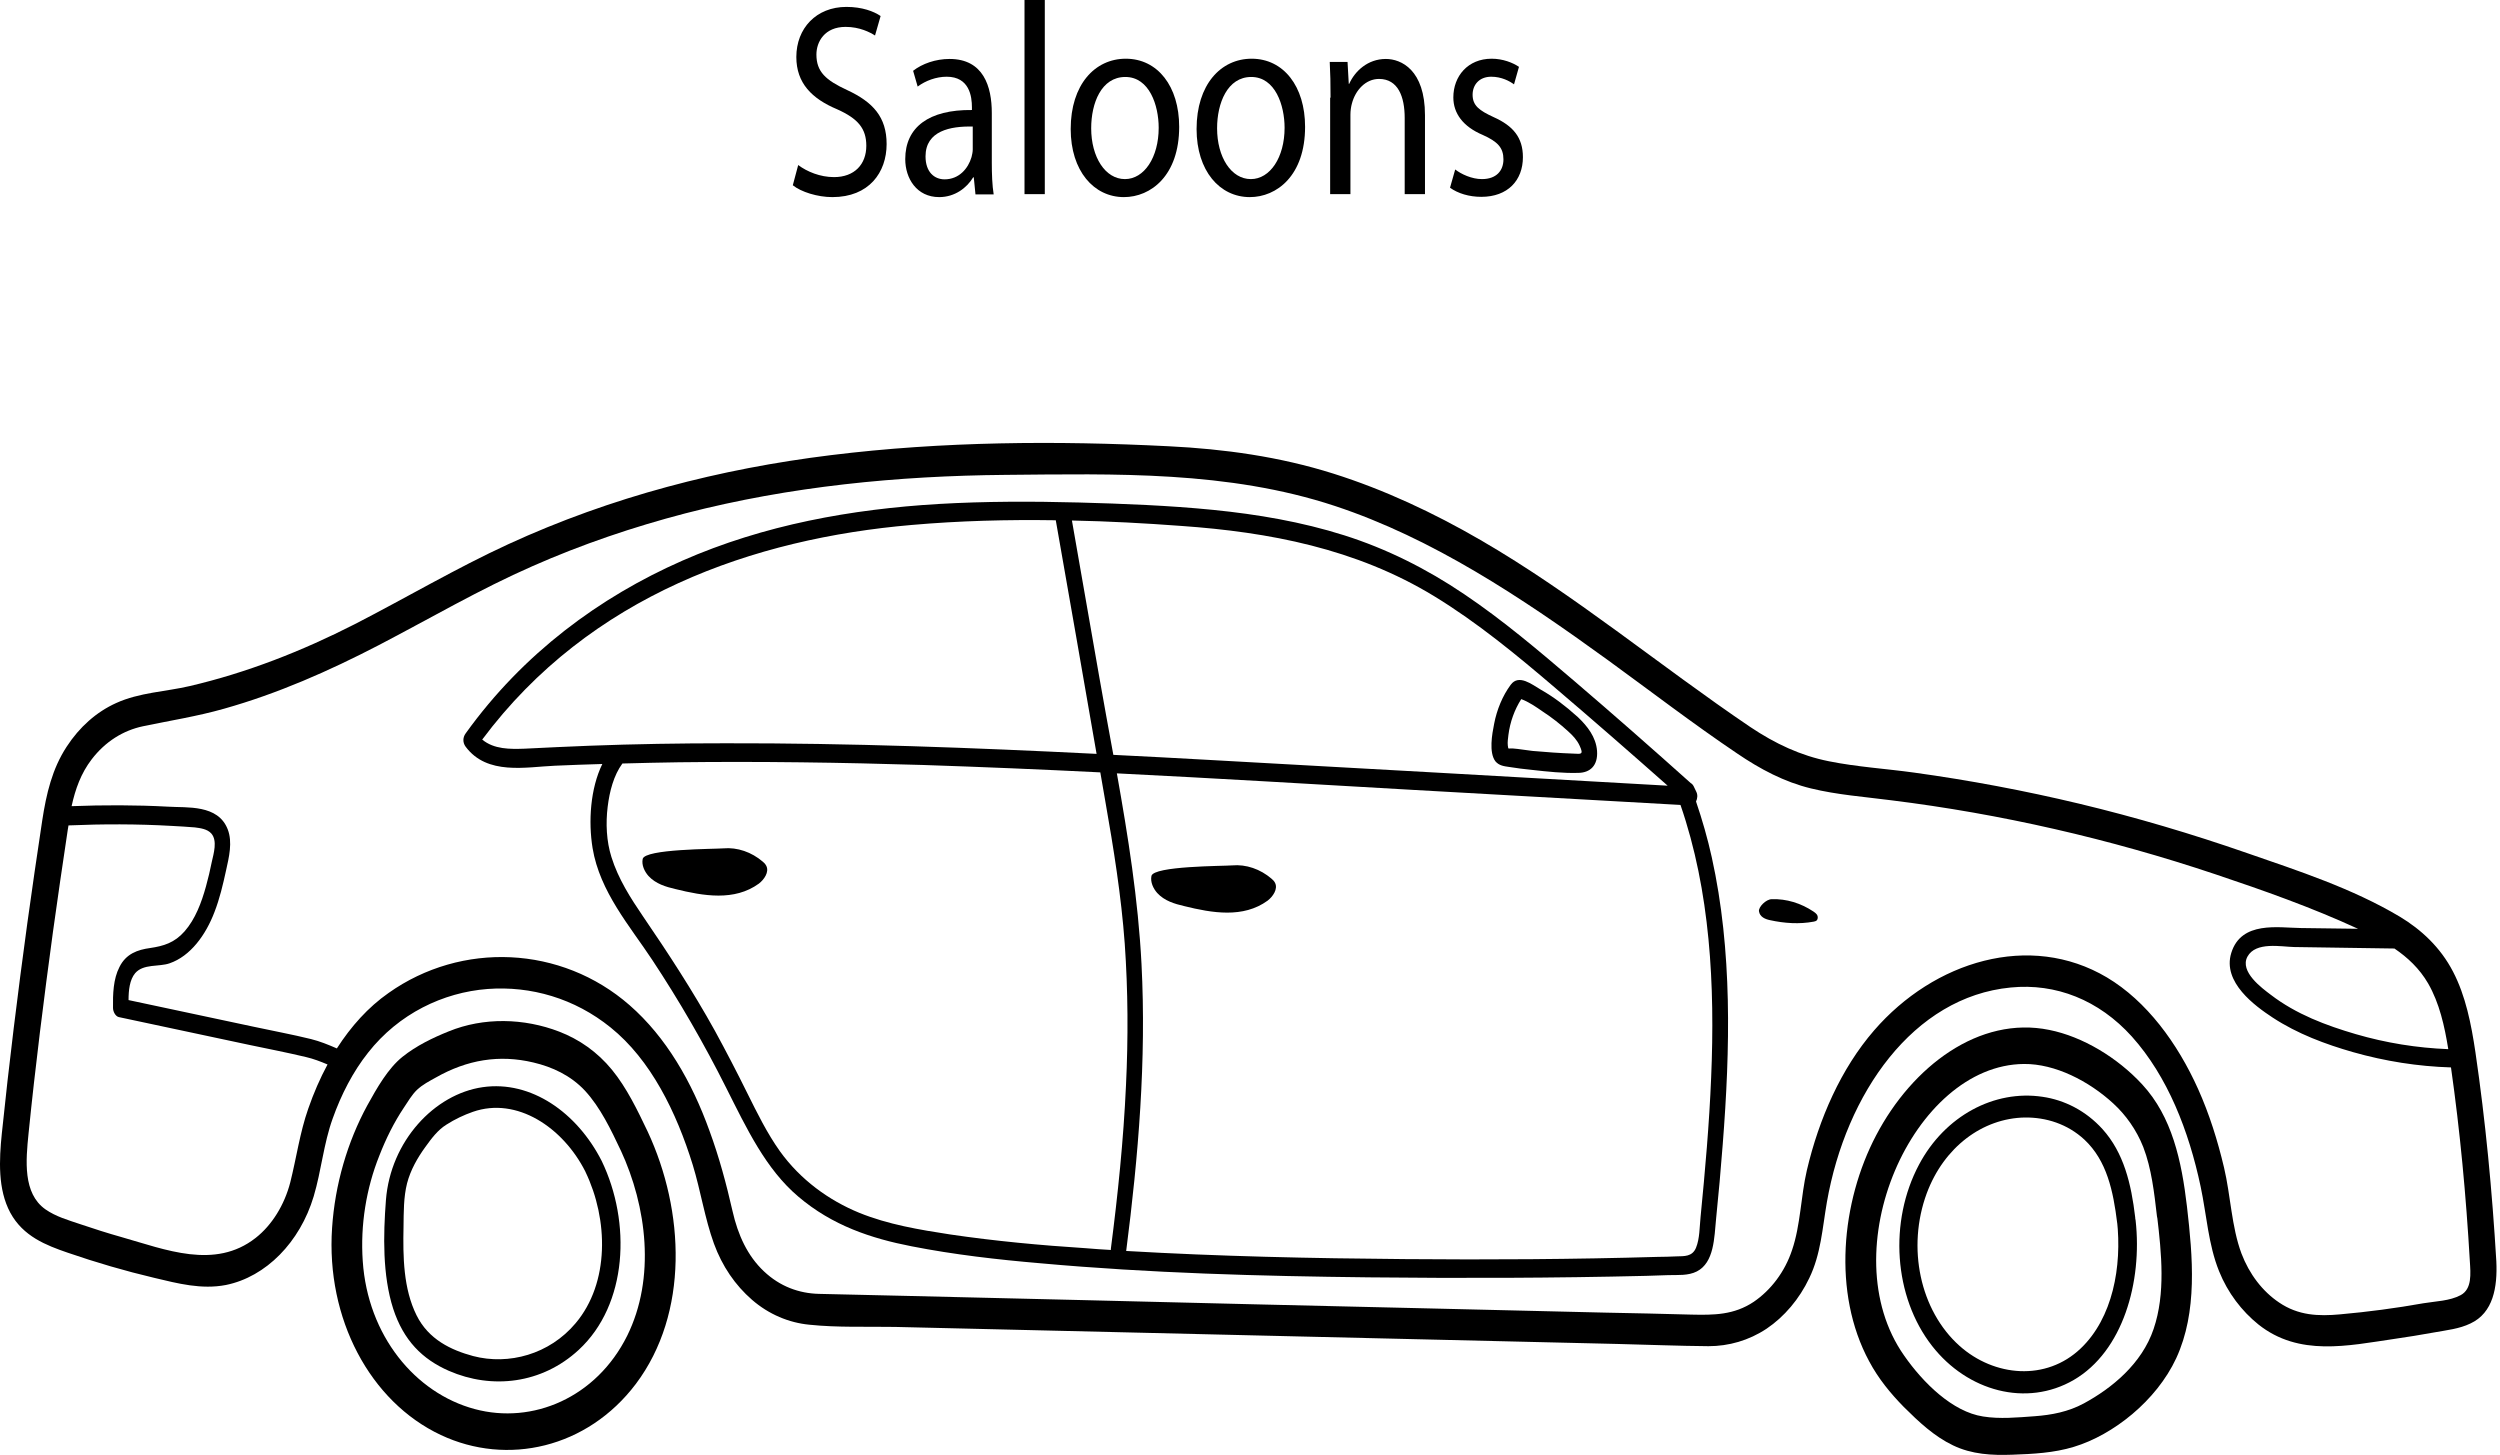 <svg width="122" height="71" viewBox="0 0 122 71" fill="none" xmlns="http://www.w3.org/2000/svg">
<path d="M106.724 58.88C106.461 56.641 105.997 54.498 104.541 52.921C103.329 51.608 101.631 50.585 100.004 50.26C96.589 49.562 93.325 52.03 91.557 55.401C89.849 58.651 89.415 63.093 91.213 66.428C91.668 67.282 92.254 67.993 92.901 68.655C93.638 69.389 94.396 70.099 95.306 70.533C96.225 70.978 97.216 71.026 98.196 70.99C99.196 70.954 100.227 70.906 101.207 70.605C103.117 70.027 105.229 68.366 106.199 66.283C107.249 64.008 107.007 61.336 106.724 58.88C106.663 58.398 106.148 58.133 105.794 58.254C105.36 58.398 105.208 58.88 105.269 59.361C105.481 61.155 105.683 63.129 105.097 64.851C104.521 66.56 103.046 67.752 101.692 68.486C100.934 68.896 100.116 69.052 99.287 69.112C98.458 69.172 97.589 69.257 96.771 69.124C95.285 68.896 93.851 67.487 92.921 66.151C89.334 61.047 93.356 51.958 98.772 51.922C100.287 51.909 101.934 52.752 103.127 53.848C103.743 54.413 104.258 55.136 104.592 55.978C104.996 57.026 105.128 58.218 105.259 59.349C105.32 59.831 105.835 60.096 106.189 59.975C106.633 59.843 106.785 59.361 106.724 58.88Z" fill="black"/>
<path d="M104.198 59.409C104.006 57.772 103.642 56.255 102.601 55.1C101.793 54.209 100.752 53.679 99.671 53.523C97.327 53.173 94.912 54.45 93.649 56.833C92.173 59.602 92.406 63.274 94.285 65.681C96.013 67.896 98.893 68.679 101.197 67.343C103.602 65.946 104.552 62.551 104.218 59.554C104.147 58.868 103.228 58.868 103.309 59.554C103.561 61.817 103.097 64.321 101.54 65.802C99.853 67.415 97.317 67.186 95.629 65.681C93.689 63.948 93.052 60.878 94.022 58.242C94.861 55.978 96.751 54.57 98.812 54.534C99.843 54.522 100.894 54.847 101.722 55.617C102.814 56.641 103.127 58.121 103.319 59.686C103.4 60.385 104.279 60.096 104.198 59.409Z" fill="black"/>
<path d="M31.606 55.22C31.1 54.161 30.585 53.089 29.868 52.21C29.15 51.331 28.261 50.718 27.291 50.344C25.573 49.682 23.603 49.634 21.895 50.332C21.117 50.645 20.319 51.031 19.642 51.572C18.934 52.138 18.389 53.101 17.924 53.944C16.954 55.726 16.348 57.796 16.206 59.915C15.903 64.345 18.055 68.402 21.511 70.027C24.755 71.556 28.665 70.665 31.03 67.535C33.627 64.08 33.414 59.096 31.606 55.22C31.131 54.197 29.827 55.112 30.292 56.135C31.565 58.88 32 62.371 30.605 65.188C29.1 68.209 25.988 69.522 23.168 68.763C20.248 67.981 17.944 65.164 17.702 61.54C17.58 59.782 17.873 57.989 18.51 56.4C18.833 55.569 19.227 54.775 19.702 54.064C19.894 53.775 20.107 53.414 20.349 53.185C20.612 52.933 20.965 52.752 21.268 52.584C22.794 51.717 24.361 51.452 26.028 51.849C26.947 52.066 27.847 52.475 28.554 53.234C29.302 54.052 29.807 55.112 30.302 56.159C30.777 57.146 32.091 56.231 31.606 55.22Z" fill="black"/>
<path d="M29.362 56.653C28.16 54.293 25.917 52.716 23.562 53.053C21.198 53.39 19.056 55.689 18.833 58.567C18.702 60.276 18.662 62.226 19.187 63.864C19.692 65.416 20.612 66.331 21.905 66.897C24.007 67.812 26.442 67.535 28.241 65.874C30.636 63.659 30.807 59.65 29.362 56.653C29.069 56.05 28.281 56.592 28.574 57.194C29.686 59.506 29.756 62.599 28.089 64.574C26.816 66.091 24.825 66.632 23.087 66.175C22.016 65.886 20.915 65.368 20.329 64.189C19.682 62.888 19.662 61.335 19.692 59.867C19.702 59.157 19.692 58.434 19.864 57.748C20.036 57.086 20.379 56.496 20.753 55.978C21.066 55.545 21.36 55.148 21.784 54.883C22.198 54.618 22.633 54.413 23.077 54.257C25.22 53.51 27.473 55.015 28.564 57.17C28.877 57.796 29.666 57.254 29.362 56.653Z" fill="black"/>
<path d="M121.821 61.552C121.618 58.133 121.295 54.715 120.8 51.344C120.598 49.983 120.325 48.599 119.709 47.419C119.092 46.227 118.152 45.361 117.112 44.735C114.788 43.35 112.15 42.495 109.654 41.629C106.956 40.69 104.228 39.883 101.47 39.221C98.802 38.583 96.114 38.077 93.416 37.704C92.032 37.512 90.627 37.427 89.253 37.15C87.869 36.874 86.636 36.296 85.413 35.477C80.998 32.492 76.824 29 72.247 26.352C69.943 25.016 67.548 23.896 65.073 23.114C62.445 22.283 59.737 21.91 57.029 21.777C51.562 21.5 46.005 21.537 40.548 22.211C35.173 22.873 29.858 24.233 24.805 26.557C22.269 27.724 19.824 29.169 17.318 30.457C14.721 31.781 12.043 32.829 9.264 33.479C8.082 33.756 6.799 33.792 5.667 34.309C4.707 34.743 3.878 35.477 3.252 36.44C2.545 37.524 2.262 38.727 2.059 40.052C1.807 41.713 1.564 43.386 1.332 45.06C0.867 48.467 0.443 51.885 0.089 55.316C-0.042 56.605 -0.113 58.037 0.503 59.181C1.13 60.336 2.251 60.77 3.302 61.131C4.697 61.612 6.101 62.022 7.526 62.359C8.688 62.636 9.83 62.937 11.022 62.708C12.983 62.311 14.64 60.613 15.307 58.386C15.681 57.134 15.792 55.81 16.236 54.582C16.651 53.414 17.227 52.295 17.964 51.368C19.46 49.466 21.622 48.43 23.795 48.262C25.907 48.105 28.039 48.719 29.797 50.14C31.757 51.717 33.01 54.269 33.809 56.857C34.192 58.109 34.395 59.458 34.839 60.685C35.243 61.793 35.88 62.72 36.698 63.43C37.517 64.141 38.497 64.55 39.497 64.646C40.882 64.791 42.296 64.73 43.681 64.754C55.433 65.031 67.174 65.308 78.926 65.585C80.411 65.621 81.897 65.681 83.372 65.694C84.362 65.694 85.343 65.417 86.212 64.839C87.07 64.261 87.808 63.394 88.293 62.371C88.859 61.203 88.93 59.951 89.152 58.663C90.082 53.354 93.366 48.647 98.125 48.19C100.318 47.973 102.419 48.792 104.036 50.585C105.784 52.535 106.815 55.184 107.391 57.905C107.684 59.289 107.765 60.734 108.29 62.034C108.715 63.093 109.402 63.984 110.21 64.634C112.191 66.211 114.586 65.669 116.809 65.344C117.475 65.248 118.142 65.14 118.809 65.019C119.395 64.911 120.012 64.851 120.557 64.586C121.669 64.068 121.881 62.816 121.821 61.552ZM118.496 47.997C119.042 48.948 119.294 50.068 119.476 51.199C117.95 51.139 116.445 50.898 114.959 50.465C113.525 50.044 112.059 49.502 110.806 48.539C110.392 48.226 109.281 47.419 109.675 46.685C110.079 45.938 111.332 46.203 111.948 46.215C113.585 46.239 115.212 46.264 116.849 46.288C117.486 46.721 118.072 47.263 118.496 47.997ZM15.044 54.1C14.63 55.28 14.468 56.496 14.165 57.7C13.882 58.795 13.276 59.783 12.477 60.409C10.487 61.974 8.062 60.974 5.94 60.373C5.253 60.18 4.576 59.963 3.899 59.734C3.333 59.542 2.726 59.373 2.211 59.012C1.11 58.23 1.261 56.629 1.393 55.316C1.726 52.018 2.14 48.743 2.585 45.469C2.817 43.796 3.06 42.134 3.312 40.461C3.323 40.401 3.333 40.341 3.343 40.28C5.02 40.208 6.698 40.208 8.375 40.304C8.749 40.329 9.133 40.341 9.507 40.377C9.769 40.413 10.113 40.449 10.315 40.678C10.618 41.027 10.426 41.653 10.335 42.062C10.254 42.459 10.164 42.857 10.052 43.254C9.83 44.06 9.527 44.855 9.012 45.445C8.516 46.011 7.981 46.167 7.324 46.264C6.718 46.348 6.152 46.54 5.829 47.191C5.525 47.78 5.505 48.515 5.515 49.189C5.515 49.369 5.637 49.598 5.798 49.634C7.93 50.092 10.052 50.537 12.184 50.995C13.104 51.187 14.024 51.368 14.933 51.584C15.297 51.669 15.64 51.801 15.984 51.946C15.62 52.62 15.307 53.342 15.044 54.1ZM120.083 63.202C119.547 63.49 118.84 63.502 118.264 63.599C116.91 63.84 115.556 64.02 114.191 64.141C113.141 64.237 112.16 64.201 111.221 63.563C110.412 63.021 109.766 62.178 109.382 61.167C108.897 59.867 108.856 58.338 108.533 56.978C108.22 55.654 107.815 54.365 107.27 53.15C106.259 50.898 104.754 48.852 102.814 47.696C99.055 45.469 94.386 46.901 91.456 50.284C89.849 52.138 88.768 54.582 88.172 57.122C87.879 58.386 87.869 59.783 87.454 60.998C87.101 62.07 86.414 62.961 85.585 63.527C84.615 64.177 83.625 64.177 82.543 64.153C81.139 64.116 79.734 64.08 78.33 64.056C75.48 63.984 72.641 63.924 69.791 63.852C64.102 63.719 58.403 63.587 52.714 63.442C49.865 63.37 47.025 63.31 44.176 63.238C42.771 63.202 41.367 63.177 39.962 63.141C38.992 63.117 38.063 62.78 37.285 62.046C36.476 61.287 36.011 60.264 35.749 59.108C35.445 57.772 35.092 56.46 34.627 55.196C33.768 52.8 32.505 50.609 30.727 49.056C27.382 46.131 22.521 45.938 18.965 48.455C17.964 49.153 17.126 50.092 16.439 51.163C16.024 50.983 15.61 50.814 15.175 50.706C14.246 50.477 13.316 50.308 12.376 50.104C10.345 49.67 8.304 49.237 6.273 48.804C6.273 48.334 6.324 47.816 6.596 47.491C7.001 47.022 7.759 47.191 8.274 47.01C9.294 46.661 10.042 45.626 10.467 44.506C10.719 43.856 10.881 43.17 11.033 42.471C11.174 41.833 11.356 41.099 11.113 40.473C10.638 39.245 9.123 39.426 8.193 39.365C6.627 39.281 5.061 39.281 3.494 39.341C3.676 38.511 3.949 37.74 4.475 37.054C5.141 36.187 6.01 35.646 6.98 35.441C8.304 35.164 9.618 34.959 10.931 34.586C13.538 33.852 16.034 32.756 18.49 31.48C20.986 30.18 23.431 28.748 25.987 27.628C28.413 26.557 30.908 25.714 33.445 25.052C38.568 23.728 43.822 23.222 49.056 23.174C54.422 23.126 59.929 22.969 65.143 24.691C69.913 26.268 74.248 29.157 78.451 32.203C80.553 33.731 82.624 35.321 84.767 36.765C85.898 37.536 87.081 38.162 88.374 38.475C89.657 38.788 90.981 38.884 92.284 39.053C97.63 39.715 102.935 40.931 108.108 42.664C110.443 43.447 112.797 44.277 115.071 45.325C114.141 45.312 113.211 45.3 112.282 45.288C111.19 45.276 109.371 44.927 108.886 46.504C108.442 47.937 110.049 49.093 110.907 49.658C112.12 50.453 113.484 50.959 114.828 51.344C116.394 51.789 118.001 52.042 119.608 52.09C120.052 55.208 120.345 58.362 120.527 61.528C120.568 62.166 120.638 62.901 120.083 63.202Z" fill="black"/>
<path d="M82.766 39.113C82.837 38.968 82.857 38.788 82.776 38.631C82.736 38.547 82.695 38.462 82.655 38.378C82.614 38.294 82.564 38.246 82.503 38.21C80.634 36.536 78.744 34.875 76.844 33.25C75.096 31.757 73.338 30.264 71.459 29C69.609 27.748 67.649 26.773 65.598 26.123C63.506 25.461 61.364 25.1 59.212 24.883C57.029 24.666 54.836 24.582 52.644 24.522C50.36 24.462 48.076 24.462 45.803 24.594C41.559 24.847 37.295 25.605 33.293 27.363C29.271 29.133 25.523 31.89 22.724 35.79C22.582 35.983 22.572 36.235 22.724 36.44C23.774 37.849 25.674 37.427 27.079 37.367C27.847 37.331 28.625 37.307 29.393 37.283C28.807 38.487 28.706 40.088 28.918 41.388C29.271 43.519 30.747 45.204 31.828 46.841C33.142 48.828 34.354 50.922 35.446 53.101C36.436 55.063 37.365 57.05 38.962 58.398C40.619 59.807 42.509 60.433 44.479 60.818C46.561 61.227 48.672 61.468 50.774 61.648C56.11 62.13 61.465 62.275 66.811 62.335C71.317 62.383 75.824 62.371 80.331 62.262C80.694 62.25 81.058 62.238 81.422 62.226C81.877 62.214 82.382 62.262 82.806 62.046C83.655 61.612 83.655 60.397 83.746 59.469C83.867 58.266 83.978 57.062 84.069 55.846C84.433 51.187 84.544 46.396 83.534 41.833C83.332 40.918 83.069 40.003 82.766 39.113ZM57.656 25.666C61.91 25.967 66.164 26.761 69.993 29.097C72.085 30.373 74.015 31.962 75.915 33.587C77.754 35.152 79.573 36.741 81.382 38.342C73.884 37.921 66.396 37.487 58.898 37.078C57.373 36.994 55.857 36.91 54.331 36.837C54.099 35.573 53.866 34.297 53.644 33.033C53.199 30.493 52.755 27.953 52.31 25.401C54.099 25.437 55.877 25.533 57.656 25.666ZM25.593 36.536C24.896 36.56 24.108 36.572 23.532 36.091C28.797 29.037 36.81 26.28 44.489 25.618C46.823 25.413 49.178 25.353 51.522 25.389C52.189 29.193 52.856 32.985 53.513 36.789C47.48 36.488 41.448 36.26 35.405 36.272C33.192 36.272 30.979 36.308 28.766 36.392C27.715 36.428 26.654 36.488 25.593 36.536ZM46.359 60.24C44.873 60.011 43.337 59.758 41.923 59.181C40.457 58.579 39.063 57.58 38.053 56.171C37.436 55.304 36.951 54.317 36.466 53.342C35.961 52.319 35.435 51.307 34.89 50.308C33.809 48.358 32.616 46.528 31.373 44.71C30.777 43.832 30.171 42.893 29.837 41.821C29.595 41.051 29.554 40.184 29.655 39.365C29.746 38.619 29.948 37.837 30.373 37.259C31.292 37.235 32.212 37.211 33.132 37.199C37.103 37.15 41.074 37.211 45.045 37.331C47.925 37.427 50.815 37.548 53.695 37.692C53.775 38.162 53.856 38.619 53.937 39.089C54.341 41.388 54.715 43.699 54.887 46.047C55.049 48.346 55.059 50.669 54.948 52.969C54.826 55.641 54.553 58.29 54.21 60.938C54.21 60.962 54.21 60.974 54.21 60.998C53.806 60.974 53.412 60.95 53.007 60.914C50.774 60.77 48.561 60.565 46.359 60.24ZM83.504 52.584C83.412 54.859 83.21 57.122 82.988 59.385C82.938 59.867 82.948 60.445 82.766 60.89C82.584 61.336 82.18 61.299 81.816 61.311C81.513 61.323 81.2 61.336 80.896 61.336C76.784 61.456 72.661 61.48 68.549 61.444C64.022 61.408 59.485 61.311 54.958 61.047C55.554 56.412 55.948 51.729 55.705 47.034C55.544 43.904 55.049 40.81 54.503 37.74C59.323 37.981 64.143 38.27 68.963 38.547C73.308 38.788 77.663 39.04 82.008 39.281C83.463 43.495 83.695 48.093 83.504 52.584Z" fill="black"/>
<path d="M62.051 42.881C61.505 42.411 60.808 42.17 60.131 42.231C59.697 42.267 56.291 42.255 56.19 42.748C56.13 43.049 56.281 43.362 56.473 43.579C56.827 43.964 57.322 44.109 57.787 44.217C59.151 44.554 60.667 44.819 61.859 43.952C62.112 43.759 62.374 43.386 62.223 43.085C62.182 43.001 62.122 42.941 62.051 42.881Z" fill="black"/>
<path d="M37.224 42.05C36.678 41.581 35.981 41.34 35.304 41.4C34.87 41.436 31.464 41.424 31.363 41.918C31.302 42.218 31.454 42.532 31.646 42.748C32 43.133 32.495 43.278 32.96 43.386C34.324 43.723 35.84 43.988 37.032 43.121C37.285 42.929 37.547 42.556 37.396 42.255C37.345 42.158 37.285 42.098 37.224 42.05Z" fill="black"/>
<path d="M88.495 44.482C87.879 44.072 87.171 43.856 86.464 43.88C86.181 43.88 85.807 44.265 85.838 44.47C85.878 44.746 86.141 44.855 86.373 44.903C87.081 45.059 87.808 45.108 88.515 44.975C88.566 44.963 88.627 44.951 88.667 44.903C88.718 44.843 88.718 44.722 88.677 44.65C88.627 44.578 88.566 44.53 88.495 44.482Z" fill="black"/>
<path d="M73.641 37.427C74.015 37.487 74.389 37.535 74.773 37.572C75.521 37.656 76.289 37.74 77.037 37.716C77.592 37.704 77.986 37.367 77.936 36.645C77.885 35.959 77.451 35.429 77.026 35.02C77.016 35.008 76.996 34.995 76.986 34.983C76.976 34.971 76.966 34.959 76.945 34.947C76.4 34.454 75.814 34.008 75.197 33.659C74.763 33.406 74.116 32.877 73.722 33.418C73.328 33.948 73.045 34.634 72.914 35.321C72.813 35.826 72.651 36.717 72.974 37.15C73.156 37.367 73.399 37.391 73.641 37.427ZM73.611 35.862C73.692 35.224 73.914 34.622 74.237 34.117C74.601 34.249 74.965 34.502 75.278 34.719C75.723 35.008 76.137 35.333 76.531 35.694C76.743 35.886 76.956 36.103 77.087 36.392C77.299 36.849 77.138 36.789 76.804 36.777C76.127 36.753 75.45 36.705 74.783 36.645C74.46 36.609 74.136 36.548 73.813 36.524C73.591 36.512 73.611 36.596 73.581 36.38C73.561 36.223 73.591 36.031 73.611 35.862Z" fill="black"/>
<path d="M38.952 8.054C39.386 8.379 40.023 8.643 40.7 8.643C41.7 8.643 42.276 8.017 42.276 7.115C42.276 6.272 41.872 5.79 40.852 5.333C39.619 4.815 38.861 4.057 38.861 2.781C38.861 1.384 39.831 0.337 41.306 0.337C42.074 0.337 42.64 0.554 42.974 0.782L42.701 1.733C42.458 1.577 41.953 1.312 41.266 1.312C40.235 1.312 39.841 2.046 39.841 2.66C39.841 3.503 40.296 3.912 41.337 4.394C42.61 4.984 43.267 5.718 43.267 7.03C43.267 8.415 42.408 9.619 40.619 9.619C39.892 9.619 39.093 9.366 38.689 9.041L38.952 8.054Z" fill="black"/>
<path d="M47.602 9.474L47.521 8.655H47.49C47.187 9.161 46.601 9.619 45.833 9.619C44.732 9.619 44.176 8.704 44.176 7.765C44.176 6.2 45.338 5.345 47.43 5.369V5.237C47.43 4.707 47.309 3.744 46.197 3.744C45.692 3.744 45.166 3.936 44.782 4.225L44.56 3.455C45.005 3.106 45.661 2.877 46.338 2.877C47.996 2.877 48.4 4.225 48.4 5.513V7.933C48.4 8.499 48.42 9.041 48.491 9.486H47.602V9.474ZM47.46 6.176C46.389 6.152 45.166 6.38 45.166 7.632C45.166 8.391 45.591 8.752 46.096 8.752C46.803 8.752 47.248 8.222 47.41 7.668C47.44 7.548 47.47 7.416 47.47 7.295V6.176H47.46Z" fill="black"/>
<path d="M49.996 -0H50.986V9.474H49.996V-0Z" fill="black"/>
<path d="M57.544 6.188C57.544 8.571 56.16 9.619 54.846 9.619C53.381 9.619 52.25 8.342 52.25 6.296C52.25 4.129 53.432 2.865 54.938 2.865C56.494 2.865 57.544 4.213 57.544 6.188ZM53.25 6.26C53.25 7.668 53.937 8.74 54.897 8.74C55.837 8.74 56.544 7.68 56.544 6.236C56.544 5.14 56.089 3.756 54.917 3.756C53.745 3.756 53.25 5.032 53.25 6.26Z" fill="black"/>
<path d="M63.688 6.188C63.688 8.571 62.304 9.619 60.99 9.619C59.525 9.619 58.393 8.342 58.393 6.296C58.393 4.129 59.575 2.865 61.081 2.865C62.637 2.865 63.688 4.213 63.688 6.188ZM59.394 6.26C59.394 7.668 60.081 8.74 61.041 8.74C61.98 8.74 62.688 7.68 62.688 6.236C62.688 5.14 62.233 3.756 61.061 3.756C59.899 3.756 59.394 5.032 59.394 6.26Z" fill="black"/>
<path d="M64.931 4.767C64.931 4.105 64.921 3.551 64.891 3.022H65.76L65.82 4.093H65.84C66.113 3.479 66.74 2.877 67.629 2.877C68.377 2.877 69.539 3.407 69.539 5.622V9.474H68.549V5.754C68.549 4.719 68.225 3.852 67.296 3.852C66.649 3.852 66.144 4.394 65.972 5.056C65.931 5.2 65.901 5.405 65.901 5.598V9.474H64.911V4.767H64.931Z" fill="black"/>
<path d="M71.014 8.27C71.307 8.499 71.823 8.74 72.318 8.74C73.035 8.74 73.368 8.318 73.368 7.777C73.368 7.211 73.086 6.91 72.358 6.585C71.388 6.176 70.923 5.525 70.923 4.755C70.923 3.72 71.63 2.865 72.793 2.865C73.338 2.865 73.823 3.058 74.126 3.262L73.884 4.117C73.672 3.96 73.278 3.744 72.772 3.744C72.186 3.744 71.863 4.141 71.863 4.623C71.863 5.152 72.186 5.393 72.894 5.718C73.833 6.139 74.318 6.705 74.318 7.668C74.318 8.8 73.581 9.606 72.287 9.606C71.691 9.606 71.145 9.438 70.761 9.161L71.014 8.27Z" fill="black"/>
</svg>
